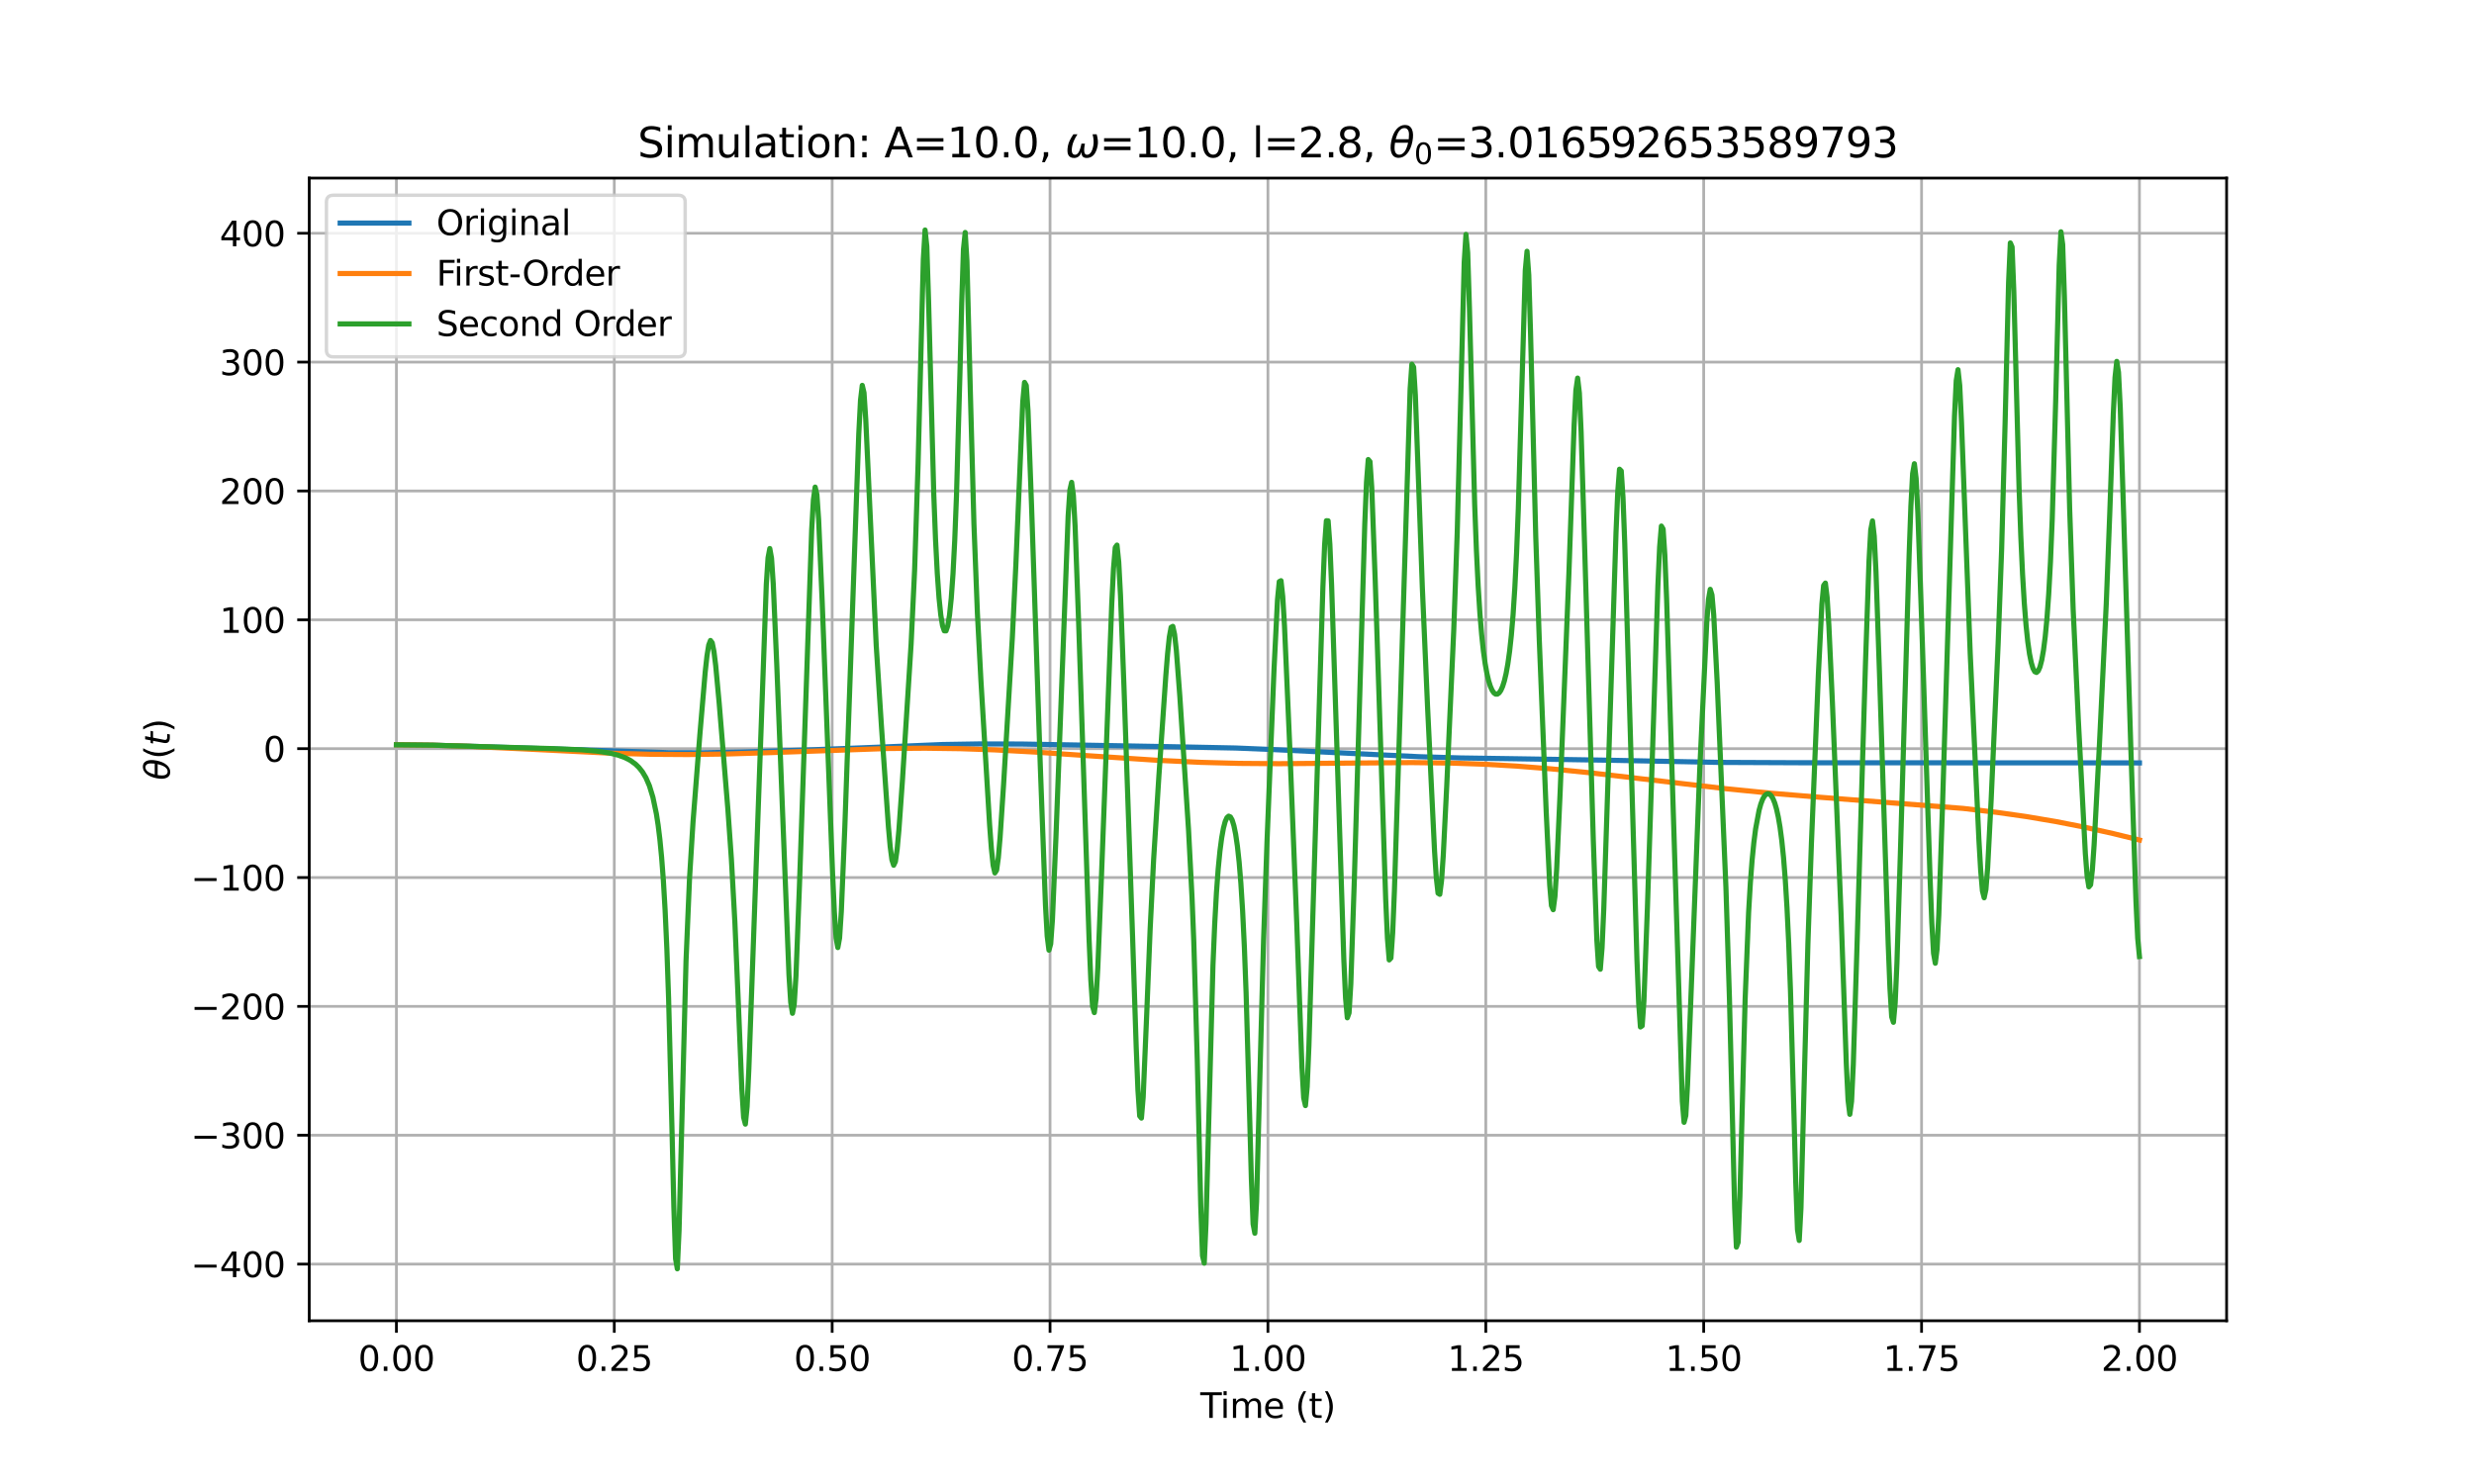 <?xml version="1.0" encoding="utf-8" standalone="no"?>
<!DOCTYPE svg PUBLIC "-//W3C//DTD SVG 1.1//EN"
  "http://www.w3.org/Graphics/SVG/1.1/DTD/svg11.dtd">
<svg xmlns:xlink="http://www.w3.org/1999/xlink" width="720pt" height="432pt" viewBox="0 0 720 432" xmlns="http://www.w3.org/2000/svg" version="1.1">
 <defs>
  <style type="text/css">*{stroke-linejoin: round; stroke-linecap: butt}</style>
 </defs>
 <g id="figure_1">
  <g id="patch_1">
   <path d="M 0 432 
L 720 432 
L 720 0 
L 0 0 
z
" style="fill: #ffffff"/>
  </g>
  <g id="axes_1">
   <g id="patch_2">
    <path d="M 90 384.48 
L 648 384.48 
L 648 51.84 
L 90 51.84 
z
" style="fill: #ffffff"/>
   </g>
   <g id="matplotlib.axis_1">
    <g id="xtick_1">
     <g id="line2d_1">
      <path d="M 115.364 384.48 
L 115.364 51.84 
" clip-path="url(#p7292bbe17b)" style="fill: none; stroke: #b0b0b0; stroke-width: 0.8; stroke-linecap: square"/>
     </g>
     <g id="line2d_2">
      <defs>
       <path id="mf393ddab13" d="M 0 0 
L 0 3.5 
" style="stroke: #000000; stroke-width: 0.8"/>
      </defs>
      <g>
       <use xlink:href="#mf393ddab13" x="115.364" y="384.48" style="stroke: #000000; stroke-width: 0.8"/>
      </g>
     </g>
     <g id="text_1">
      <!-- 0.00 -->
      <g transform="translate(104.231 399.078) scale(0.1 -0.1)">
       <defs>
        <path id="DejaVuSans-30" d="M 2034 4250 
Q 1547 4250 1301 3770 
Q 1056 3291 1056 2328 
Q 1056 1369 1301 889 
Q 1547 409 2034 409 
Q 2525 409 2770 889 
Q 3016 1369 3016 2328 
Q 3016 3291 2770 3770 
Q 2525 4250 2034 4250 
z
M 2034 4750 
Q 2819 4750 3233 4129 
Q 3647 3509 3647 2328 
Q 3647 1150 3233 529 
Q 2819 -91 2034 -91 
Q 1250 -91 836 529 
Q 422 1150 422 2328 
Q 422 3509 836 4129 
Q 1250 4750 2034 4750 
z
" transform="scale(0.016)"/>
        <path id="DejaVuSans-2e" d="M 684 794 
L 1344 794 
L 1344 0 
L 684 0 
L 684 794 
z
" transform="scale(0.016)"/>
       </defs>
       <use xlink:href="#DejaVuSans-30"/>
       <use xlink:href="#DejaVuSans-2e" x="63.623"/>
       <use xlink:href="#DejaVuSans-30" x="95.41"/>
       <use xlink:href="#DejaVuSans-30" x="159.033"/>
      </g>
     </g>
    </g>
    <g id="xtick_2">
     <g id="line2d_3">
      <path d="M 178.773 384.48 
L 178.773 51.84 
" clip-path="url(#p7292bbe17b)" style="fill: none; stroke: #b0b0b0; stroke-width: 0.8; stroke-linecap: square"/>
     </g>
     <g id="line2d_4">
      <g>
       <use xlink:href="#mf393ddab13" x="178.773" y="384.48" style="stroke: #000000; stroke-width: 0.8"/>
      </g>
     </g>
     <g id="text_2">
      <!-- 0.25 -->
      <g transform="translate(167.64 399.078) scale(0.1 -0.1)">
       <defs>
        <path id="DejaVuSans-32" d="M 1228 531 
L 3431 531 
L 3431 0 
L 469 0 
L 469 531 
Q 828 903 1448 1529 
Q 2069 2156 2228 2338 
Q 2531 2678 2651 2914 
Q 2772 3150 2772 3378 
Q 2772 3750 2511 3984 
Q 2250 4219 1831 4219 
Q 1534 4219 1204 4116 
Q 875 4013 500 3803 
L 500 4441 
Q 881 4594 1212 4672 
Q 1544 4750 1819 4750 
Q 2544 4750 2975 4387 
Q 3406 4025 3406 3419 
Q 3406 3131 3298 2873 
Q 3191 2616 2906 2266 
Q 2828 2175 2409 1742 
Q 1991 1309 1228 531 
z
" transform="scale(0.016)"/>
        <path id="DejaVuSans-35" d="M 691 4666 
L 3169 4666 
L 3169 4134 
L 1269 4134 
L 1269 2991 
Q 1406 3038 1543 3061 
Q 1681 3084 1819 3084 
Q 2600 3084 3056 2656 
Q 3513 2228 3513 1497 
Q 3513 744 3044 326 
Q 2575 -91 1722 -91 
Q 1428 -91 1123 -41 
Q 819 9 494 109 
L 494 744 
Q 775 591 1075 516 
Q 1375 441 1709 441 
Q 2250 441 2565 725 
Q 2881 1009 2881 1497 
Q 2881 1984 2565 2268 
Q 2250 2553 1709 2553 
Q 1456 2553 1204 2497 
Q 953 2441 691 2322 
L 691 4666 
z
" transform="scale(0.016)"/>
       </defs>
       <use xlink:href="#DejaVuSans-30"/>
       <use xlink:href="#DejaVuSans-2e" x="63.623"/>
       <use xlink:href="#DejaVuSans-32" x="95.41"/>
       <use xlink:href="#DejaVuSans-35" x="159.033"/>
      </g>
     </g>
    </g>
    <g id="xtick_3">
     <g id="line2d_5">
      <path d="M 242.182 384.48 
L 242.182 51.84 
" clip-path="url(#p7292bbe17b)" style="fill: none; stroke: #b0b0b0; stroke-width: 0.8; stroke-linecap: square"/>
     </g>
     <g id="line2d_6">
      <g>
       <use xlink:href="#mf393ddab13" x="242.182" y="384.48" style="stroke: #000000; stroke-width: 0.8"/>
      </g>
     </g>
     <g id="text_3">
      <!-- 0.50 -->
      <g transform="translate(231.049 399.078) scale(0.1 -0.1)">
       <use xlink:href="#DejaVuSans-30"/>
       <use xlink:href="#DejaVuSans-2e" x="63.623"/>
       <use xlink:href="#DejaVuSans-35" x="95.41"/>
       <use xlink:href="#DejaVuSans-30" x="159.033"/>
      </g>
     </g>
    </g>
    <g id="xtick_4">
     <g id="line2d_7">
      <path d="M 305.591 384.48 
L 305.591 51.84 
" clip-path="url(#p7292bbe17b)" style="fill: none; stroke: #b0b0b0; stroke-width: 0.8; stroke-linecap: square"/>
     </g>
     <g id="line2d_8">
      <g>
       <use xlink:href="#mf393ddab13" x="305.591" y="384.48" style="stroke: #000000; stroke-width: 0.8"/>
      </g>
     </g>
     <g id="text_4">
      <!-- 0.75 -->
      <g transform="translate(294.458 399.078) scale(0.1 -0.1)">
       <defs>
        <path id="DejaVuSans-37" d="M 525 4666 
L 3525 4666 
L 3525 4397 
L 1831 0 
L 1172 0 
L 2766 4134 
L 525 4134 
L 525 4666 
z
" transform="scale(0.016)"/>
       </defs>
       <use xlink:href="#DejaVuSans-30"/>
       <use xlink:href="#DejaVuSans-2e" x="63.623"/>
       <use xlink:href="#DejaVuSans-37" x="95.41"/>
       <use xlink:href="#DejaVuSans-35" x="159.033"/>
      </g>
     </g>
    </g>
    <g id="xtick_5">
     <g id="line2d_9">
      <path d="M 369 384.48 
L 369 51.84 
" clip-path="url(#p7292bbe17b)" style="fill: none; stroke: #b0b0b0; stroke-width: 0.8; stroke-linecap: square"/>
     </g>
     <g id="line2d_10">
      <g>
       <use xlink:href="#mf393ddab13" x="369" y="384.48" style="stroke: #000000; stroke-width: 0.8"/>
      </g>
     </g>
     <g id="text_5">
      <!-- 1.00 -->
      <g transform="translate(357.867 399.078) scale(0.1 -0.1)">
       <defs>
        <path id="DejaVuSans-31" d="M 794 531 
L 1825 531 
L 1825 4091 
L 703 3866 
L 703 4441 
L 1819 4666 
L 2450 4666 
L 2450 531 
L 3481 531 
L 3481 0 
L 794 0 
L 794 531 
z
" transform="scale(0.016)"/>
       </defs>
       <use xlink:href="#DejaVuSans-31"/>
       <use xlink:href="#DejaVuSans-2e" x="63.623"/>
       <use xlink:href="#DejaVuSans-30" x="95.41"/>
       <use xlink:href="#DejaVuSans-30" x="159.033"/>
      </g>
     </g>
    </g>
    <g id="xtick_6">
     <g id="line2d_11">
      <path d="M 432.409 384.48 
L 432.409 51.84 
" clip-path="url(#p7292bbe17b)" style="fill: none; stroke: #b0b0b0; stroke-width: 0.8; stroke-linecap: square"/>
     </g>
     <g id="line2d_12">
      <g>
       <use xlink:href="#mf393ddab13" x="432.409" y="384.48" style="stroke: #000000; stroke-width: 0.8"/>
      </g>
     </g>
     <g id="text_6">
      <!-- 1.25 -->
      <g transform="translate(421.276 399.078) scale(0.1 -0.1)">
       <use xlink:href="#DejaVuSans-31"/>
       <use xlink:href="#DejaVuSans-2e" x="63.623"/>
       <use xlink:href="#DejaVuSans-32" x="95.41"/>
       <use xlink:href="#DejaVuSans-35" x="159.033"/>
      </g>
     </g>
    </g>
    <g id="xtick_7">
     <g id="line2d_13">
      <path d="M 495.818 384.48 
L 495.818 51.84 
" clip-path="url(#p7292bbe17b)" style="fill: none; stroke: #b0b0b0; stroke-width: 0.8; stroke-linecap: square"/>
     </g>
     <g id="line2d_14">
      <g>
       <use xlink:href="#mf393ddab13" x="495.818" y="384.48" style="stroke: #000000; stroke-width: 0.8"/>
      </g>
     </g>
     <g id="text_7">
      <!-- 1.50 -->
      <g transform="translate(484.685 399.078) scale(0.1 -0.1)">
       <use xlink:href="#DejaVuSans-31"/>
       <use xlink:href="#DejaVuSans-2e" x="63.623"/>
       <use xlink:href="#DejaVuSans-35" x="95.41"/>
       <use xlink:href="#DejaVuSans-30" x="159.033"/>
      </g>
     </g>
    </g>
    <g id="xtick_8">
     <g id="line2d_15">
      <path d="M 559.227 384.48 
L 559.227 51.84 
" clip-path="url(#p7292bbe17b)" style="fill: none; stroke: #b0b0b0; stroke-width: 0.8; stroke-linecap: square"/>
     </g>
     <g id="line2d_16">
      <g>
       <use xlink:href="#mf393ddab13" x="559.227" y="384.48" style="stroke: #000000; stroke-width: 0.8"/>
      </g>
     </g>
     <g id="text_8">
      <!-- 1.75 -->
      <g transform="translate(548.094 399.078) scale(0.1 -0.1)">
       <use xlink:href="#DejaVuSans-31"/>
       <use xlink:href="#DejaVuSans-2e" x="63.623"/>
       <use xlink:href="#DejaVuSans-37" x="95.41"/>
       <use xlink:href="#DejaVuSans-35" x="159.033"/>
      </g>
     </g>
    </g>
    <g id="xtick_9">
     <g id="line2d_17">
      <path d="M 622.636 384.48 
L 622.636 51.84 
" clip-path="url(#p7292bbe17b)" style="fill: none; stroke: #b0b0b0; stroke-width: 0.8; stroke-linecap: square"/>
     </g>
     <g id="line2d_18">
      <g>
       <use xlink:href="#mf393ddab13" x="622.636" y="384.48" style="stroke: #000000; stroke-width: 0.8"/>
      </g>
     </g>
     <g id="text_9">
      <!-- 2.00 -->
      <g transform="translate(611.504 399.078) scale(0.1 -0.1)">
       <use xlink:href="#DejaVuSans-32"/>
       <use xlink:href="#DejaVuSans-2e" x="63.623"/>
       <use xlink:href="#DejaVuSans-30" x="95.41"/>
       <use xlink:href="#DejaVuSans-30" x="159.033"/>
      </g>
     </g>
    </g>
    <g id="text_10">
     <!-- Time (t) -->
     <g transform="translate(349.316 412.757) scale(0.1 -0.1)">
      <defs>
       <path id="DejaVuSans-54" d="M -19 4666 
L 3928 4666 
L 3928 4134 
L 2272 4134 
L 2272 0 
L 1638 0 
L 1638 4134 
L -19 4134 
L -19 4666 
z
" transform="scale(0.016)"/>
       <path id="DejaVuSans-69" d="M 603 3500 
L 1178 3500 
L 1178 0 
L 603 0 
L 603 3500 
z
M 603 4863 
L 1178 4863 
L 1178 4134 
L 603 4134 
L 603 4863 
z
" transform="scale(0.016)"/>
       <path id="DejaVuSans-6d" d="M 3328 2828 
Q 3544 3216 3844 3400 
Q 4144 3584 4550 3584 
Q 5097 3584 5394 3201 
Q 5691 2819 5691 2113 
L 5691 0 
L 5113 0 
L 5113 2094 
Q 5113 2597 4934 2840 
Q 4756 3084 4391 3084 
Q 3944 3084 3684 2787 
Q 3425 2491 3425 1978 
L 3425 0 
L 2847 0 
L 2847 2094 
Q 2847 2600 2669 2842 
Q 2491 3084 2119 3084 
Q 1678 3084 1418 2786 
Q 1159 2488 1159 1978 
L 1159 0 
L 581 0 
L 581 3500 
L 1159 3500 
L 1159 2956 
Q 1356 3278 1631 3431 
Q 1906 3584 2284 3584 
Q 2666 3584 2933 3390 
Q 3200 3197 3328 2828 
z
" transform="scale(0.016)"/>
       <path id="DejaVuSans-65" d="M 3597 1894 
L 3597 1613 
L 953 1613 
Q 991 1019 1311 708 
Q 1631 397 2203 397 
Q 2534 397 2845 478 
Q 3156 559 3463 722 
L 3463 178 
Q 3153 47 2828 -22 
Q 2503 -91 2169 -91 
Q 1331 -91 842 396 
Q 353 884 353 1716 
Q 353 2575 817 3079 
Q 1281 3584 2069 3584 
Q 2775 3584 3186 3129 
Q 3597 2675 3597 1894 
z
M 3022 2063 
Q 3016 2534 2758 2815 
Q 2500 3097 2075 3097 
Q 1594 3097 1305 2825 
Q 1016 2553 972 2059 
L 3022 2063 
z
" transform="scale(0.016)"/>
       <path id="DejaVuSans-20" transform="scale(0.016)"/>
       <path id="DejaVuSans-28" d="M 1984 4856 
Q 1566 4138 1362 3434 
Q 1159 2731 1159 2009 
Q 1159 1288 1364 580 
Q 1569 -128 1984 -844 
L 1484 -844 
Q 1016 -109 783 600 
Q 550 1309 550 2009 
Q 550 2706 781 3412 
Q 1013 4119 1484 4856 
L 1984 4856 
z
" transform="scale(0.016)"/>
       <path id="DejaVuSans-74" d="M 1172 4494 
L 1172 3500 
L 2356 3500 
L 2356 3053 
L 1172 3053 
L 1172 1153 
Q 1172 725 1289 603 
Q 1406 481 1766 481 
L 2356 481 
L 2356 0 
L 1766 0 
Q 1100 0 847 248 
Q 594 497 594 1153 
L 594 3053 
L 172 3053 
L 172 3500 
L 594 3500 
L 594 4494 
L 1172 4494 
z
" transform="scale(0.016)"/>
       <path id="DejaVuSans-29" d="M 513 4856 
L 1013 4856 
Q 1481 4119 1714 3412 
Q 1947 2706 1947 2009 
Q 1947 1309 1714 600 
Q 1481 -109 1013 -844 
L 513 -844 
Q 928 -128 1133 580 
Q 1338 1288 1338 2009 
Q 1338 2731 1133 3434 
Q 928 4138 513 4856 
z
" transform="scale(0.016)"/>
      </defs>
      <use xlink:href="#DejaVuSans-54"/>
      <use xlink:href="#DejaVuSans-69" x="57.959"/>
      <use xlink:href="#DejaVuSans-6d" x="85.742"/>
      <use xlink:href="#DejaVuSans-65" x="183.154"/>
      <use xlink:href="#DejaVuSans-20" x="244.678"/>
      <use xlink:href="#DejaVuSans-28" x="276.465"/>
      <use xlink:href="#DejaVuSans-74" x="315.479"/>
      <use xlink:href="#DejaVuSans-29" x="354.688"/>
     </g>
    </g>
   </g>
   <g id="matplotlib.axis_2">
    <g id="ytick_1">
     <g id="line2d_19">
      <path d="M 90 367.986 
L 648 367.986 
" clip-path="url(#p7292bbe17b)" style="fill: none; stroke: #b0b0b0; stroke-width: 0.8; stroke-linecap: square"/>
     </g>
     <g id="line2d_20">
      <defs>
       <path id="ma96374719a" d="M 0 0 
L -3.5 0 
" style="stroke: #000000; stroke-width: 0.8"/>
      </defs>
      <g>
       <use xlink:href="#ma96374719a" x="90" y="367.986" style="stroke: #000000; stroke-width: 0.8"/>
      </g>
     </g>
     <g id="text_11">
      <!-- −400 -->
      <g transform="translate(55.533 371.786) scale(0.1 -0.1)">
       <defs>
        <path id="DejaVuSans-2212" d="M 678 2272 
L 4684 2272 
L 4684 1741 
L 678 1741 
L 678 2272 
z
" transform="scale(0.016)"/>
        <path id="DejaVuSans-34" d="M 2419 4116 
L 825 1625 
L 2419 1625 
L 2419 4116 
z
M 2253 4666 
L 3047 4666 
L 3047 1625 
L 3713 1625 
L 3713 1100 
L 3047 1100 
L 3047 0 
L 2419 0 
L 2419 1100 
L 313 1100 
L 313 1709 
L 2253 4666 
z
" transform="scale(0.016)"/>
       </defs>
       <use xlink:href="#DejaVuSans-2212"/>
       <use xlink:href="#DejaVuSans-34" x="83.789"/>
       <use xlink:href="#DejaVuSans-30" x="147.412"/>
       <use xlink:href="#DejaVuSans-30" x="211.035"/>
      </g>
     </g>
    </g>
    <g id="ytick_2">
     <g id="line2d_21">
      <path d="M 90 330.476 
L 648 330.476 
" clip-path="url(#p7292bbe17b)" style="fill: none; stroke: #b0b0b0; stroke-width: 0.8; stroke-linecap: square"/>
     </g>
     <g id="line2d_22">
      <g>
       <use xlink:href="#ma96374719a" x="90" y="330.476" style="stroke: #000000; stroke-width: 0.8"/>
      </g>
     </g>
     <g id="text_12">
      <!-- −300 -->
      <g transform="translate(55.533 334.275) scale(0.1 -0.1)">
       <defs>
        <path id="DejaVuSans-33" d="M 2597 2516 
Q 3050 2419 3304 2112 
Q 3559 1806 3559 1356 
Q 3559 666 3084 287 
Q 2609 -91 1734 -91 
Q 1441 -91 1130 -33 
Q 819 25 488 141 
L 488 750 
Q 750 597 1062 519 
Q 1375 441 1716 441 
Q 2309 441 2620 675 
Q 2931 909 2931 1356 
Q 2931 1769 2642 2001 
Q 2353 2234 1838 2234 
L 1294 2234 
L 1294 2753 
L 1863 2753 
Q 2328 2753 2575 2939 
Q 2822 3125 2822 3475 
Q 2822 3834 2567 4026 
Q 2313 4219 1838 4219 
Q 1578 4219 1281 4162 
Q 984 4106 628 3988 
L 628 4550 
Q 988 4650 1302 4700 
Q 1616 4750 1894 4750 
Q 2613 4750 3031 4423 
Q 3450 4097 3450 3541 
Q 3450 3153 3228 2886 
Q 3006 2619 2597 2516 
z
" transform="scale(0.016)"/>
       </defs>
       <use xlink:href="#DejaVuSans-2212"/>
       <use xlink:href="#DejaVuSans-33" x="83.789"/>
       <use xlink:href="#DejaVuSans-30" x="147.412"/>
       <use xlink:href="#DejaVuSans-30" x="211.035"/>
      </g>
     </g>
    </g>
    <g id="ytick_3">
     <g id="line2d_23">
      <path d="M 90 292.965 
L 648 292.965 
" clip-path="url(#p7292bbe17b)" style="fill: none; stroke: #b0b0b0; stroke-width: 0.8; stroke-linecap: square"/>
     </g>
     <g id="line2d_24">
      <g>
       <use xlink:href="#ma96374719a" x="90" y="292.965" style="stroke: #000000; stroke-width: 0.8"/>
      </g>
     </g>
     <g id="text_13">
      <!-- −200 -->
      <g transform="translate(55.533 296.764) scale(0.1 -0.1)">
       <use xlink:href="#DejaVuSans-2212"/>
       <use xlink:href="#DejaVuSans-32" x="83.789"/>
       <use xlink:href="#DejaVuSans-30" x="147.412"/>
       <use xlink:href="#DejaVuSans-30" x="211.035"/>
      </g>
     </g>
    </g>
    <g id="ytick_4">
     <g id="line2d_25">
      <path d="M 90 255.454 
L 648 255.454 
" clip-path="url(#p7292bbe17b)" style="fill: none; stroke: #b0b0b0; stroke-width: 0.8; stroke-linecap: square"/>
     </g>
     <g id="line2d_26">
      <g>
       <use xlink:href="#ma96374719a" x="90" y="255.454" style="stroke: #000000; stroke-width: 0.8"/>
      </g>
     </g>
     <g id="text_14">
      <!-- −100 -->
      <g transform="translate(55.533 259.254) scale(0.1 -0.1)">
       <use xlink:href="#DejaVuSans-2212"/>
       <use xlink:href="#DejaVuSans-31" x="83.789"/>
       <use xlink:href="#DejaVuSans-30" x="147.412"/>
       <use xlink:href="#DejaVuSans-30" x="211.035"/>
      </g>
     </g>
    </g>
    <g id="ytick_5">
     <g id="line2d_27">
      <path d="M 90 217.944 
L 648 217.944 
" clip-path="url(#p7292bbe17b)" style="fill: none; stroke: #b0b0b0; stroke-width: 0.8; stroke-linecap: square"/>
     </g>
     <g id="line2d_28">
      <g>
       <use xlink:href="#ma96374719a" x="90" y="217.944" style="stroke: #000000; stroke-width: 0.8"/>
      </g>
     </g>
     <g id="text_15">
      <!-- 0 -->
      <g transform="translate(76.638 221.743) scale(0.1 -0.1)">
       <use xlink:href="#DejaVuSans-30"/>
      </g>
     </g>
    </g>
    <g id="ytick_6">
     <g id="line2d_29">
      <path d="M 90 180.433 
L 648 180.433 
" clip-path="url(#p7292bbe17b)" style="fill: none; stroke: #b0b0b0; stroke-width: 0.8; stroke-linecap: square"/>
     </g>
     <g id="line2d_30">
      <g>
       <use xlink:href="#ma96374719a" x="90" y="180.433" style="stroke: #000000; stroke-width: 0.8"/>
      </g>
     </g>
     <g id="text_16">
      <!-- 100 -->
      <g transform="translate(63.913 184.232) scale(0.1 -0.1)">
       <use xlink:href="#DejaVuSans-31"/>
       <use xlink:href="#DejaVuSans-30" x="63.623"/>
       <use xlink:href="#DejaVuSans-30" x="127.246"/>
      </g>
     </g>
    </g>
    <g id="ytick_7">
     <g id="line2d_31">
      <path d="M 90 142.922 
L 648 142.922 
" clip-path="url(#p7292bbe17b)" style="fill: none; stroke: #b0b0b0; stroke-width: 0.8; stroke-linecap: square"/>
     </g>
     <g id="line2d_32">
      <g>
       <use xlink:href="#ma96374719a" x="90" y="142.922" style="stroke: #000000; stroke-width: 0.8"/>
      </g>
     </g>
     <g id="text_17">
      <!-- 200 -->
      <g transform="translate(63.913 146.722) scale(0.1 -0.1)">
       <use xlink:href="#DejaVuSans-32"/>
       <use xlink:href="#DejaVuSans-30" x="63.623"/>
       <use xlink:href="#DejaVuSans-30" x="127.246"/>
      </g>
     </g>
    </g>
    <g id="ytick_8">
     <g id="line2d_33">
      <path d="M 90 105.412 
L 648 105.412 
" clip-path="url(#p7292bbe17b)" style="fill: none; stroke: #b0b0b0; stroke-width: 0.8; stroke-linecap: square"/>
     </g>
     <g id="line2d_34">
      <g>
       <use xlink:href="#ma96374719a" x="90" y="105.412" style="stroke: #000000; stroke-width: 0.8"/>
      </g>
     </g>
     <g id="text_18">
      <!-- 300 -->
      <g transform="translate(63.913 109.211) scale(0.1 -0.1)">
       <use xlink:href="#DejaVuSans-33"/>
       <use xlink:href="#DejaVuSans-30" x="63.623"/>
       <use xlink:href="#DejaVuSans-30" x="127.246"/>
      </g>
     </g>
    </g>
    <g id="ytick_9">
     <g id="line2d_35">
      <path d="M 90 67.901 
L 648 67.901 
" clip-path="url(#p7292bbe17b)" style="fill: none; stroke: #b0b0b0; stroke-width: 0.8; stroke-linecap: square"/>
     </g>
     <g id="line2d_36">
      <g>
       <use xlink:href="#ma96374719a" x="90" y="67.901" style="stroke: #000000; stroke-width: 0.8"/>
      </g>
     </g>
     <g id="text_19">
      <!-- 400 -->
      <g transform="translate(63.913 71.7) scale(0.1 -0.1)">
       <use xlink:href="#DejaVuSans-34"/>
       <use xlink:href="#DejaVuSans-30" x="63.623"/>
       <use xlink:href="#DejaVuSans-30" x="127.246"/>
      </g>
     </g>
    </g>
    <g id="text_20">
     <!-- $\theta(t)$ -->
     <g transform="translate(49.453 227.11) rotate(-90) scale(0.1 -0.1)">
      <defs>
       <path id="DejaVuSans-Oblique-3b8" d="M 2913 2219 
L 925 2219 
Q 791 1284 928 888 
Q 1100 400 1566 400 
Q 2034 400 2391 891 
Q 2703 1322 2913 2219 
z
M 3009 2750 
Q 3094 3638 2984 3950 
Q 2813 4444 2353 4444 
Q 1875 4444 1525 3956 
Q 1250 3563 1034 2750 
L 3009 2750 
z
M 2444 4913 
Q 3194 4913 3494 4250 
Q 3794 3591 3566 2422 
Q 3341 1256 2781 594 
Q 2225 -72 1475 -72 
Q 722 -72 425 594 
Q 128 1256 353 2422 
Q 581 3591 1134 4250 
Q 1691 4913 2444 4913 
z
" transform="scale(0.016)"/>
       <path id="DejaVuSans-Oblique-74" d="M 2706 3500 
L 2619 3053 
L 1472 3053 
L 1100 1153 
Q 1081 1047 1072 975 
Q 1063 903 1063 863 
Q 1063 663 1183 572 
Q 1303 481 1569 481 
L 2150 481 
L 2053 0 
L 1503 0 
Q 991 0 739 200 
Q 488 400 488 806 
Q 488 878 497 964 
Q 506 1050 525 1153 
L 897 3053 
L 409 3053 
L 500 3500 
L 978 3500 
L 1172 4494 
L 1747 4494 
L 1556 3500 
L 2706 3500 
z
" transform="scale(0.016)"/>
      </defs>
      <use xlink:href="#DejaVuSans-Oblique-3b8" transform="translate(0 0.234)"/>
      <use xlink:href="#DejaVuSans-28" transform="translate(61.182 0.234)"/>
      <use xlink:href="#DejaVuSans-Oblique-74" transform="translate(100.195 0.234)"/>
      <use xlink:href="#DejaVuSans-29" transform="translate(139.404 0.234)"/>
     </g>
    </g>
   </g>
   <g id="line2d_37">
    <path d="M 115.364 216.812 
L 126.027 216.927 
L 139.229 217.316 
L 194.577 219.107 
L 204.733 219.129 
L 215.904 218.928 
L 235.708 218.29 
L 256.019 217.496 
L 274.299 216.737 
L 284.962 216.563 
L 297.149 216.592 
L 312.89 216.867 
L 341.326 217.378 
L 359.606 217.748 
L 370.777 218.216 
L 412.923 220.276 
L 425.11 220.642 
L 441.867 220.889 
L 466.24 221.271 
L 500.261 221.935 
L 523.619 222.038 
L 622.636 222.08 
L 622.636 222.08 
" clip-path="url(#p7292bbe17b)" style="fill: none; stroke: #1f77b4; stroke-width: 1.5; stroke-linecap: square"/>
   </g>
   <g id="line2d_38">
    <path d="M 115.364 216.812 
L 125.519 216.918 
L 136.69 217.261 
L 150.908 217.934 
L 177.821 219.258 
L 189.5 219.575 
L 200.163 219.646 
L 211.334 219.493 
L 224.536 219.08 
L 258.558 217.887 
L 269.221 217.804 
L 279.377 217.941 
L 289.532 218.295 
L 301.211 218.927 
L 318.476 220.113 
L 337.264 221.352 
L 349.45 221.923 
L 360.622 222.224 
L 372.301 222.314 
L 387.534 222.185 
L 410.892 221.989 
L 422.063 222.127 
L 431.711 222.458 
L 441.359 223.013 
L 451.514 223.827 
L 462.686 224.952 
L 477.411 226.677 
L 502.292 229.604 
L 515.495 230.916 
L 529.205 232.052 
L 571.351 235.338 
L 580.998 236.465 
L 589.631 237.693 
L 598.263 239.149 
L 606.387 240.739 
L 615.02 242.66 
L 622.636 244.53 
L 622.636 244.53 
" clip-path="url(#p7292bbe17b)" style="fill: none; stroke: #ff7f0e; stroke-width: 1.5; stroke-linecap: square"/>
   </g>
   <g id="line2d_39">
    <path d="M 115.364 216.812 
L 126.027 216.927 
L 139.737 217.33 
L 161.064 217.929 
L 169.188 218.273 
L 173.758 218.665 
L 177.313 219.199 
L 179.852 219.814 
L 181.883 220.553 
L 183.406 221.334 
L 184.93 222.428 
L 185.945 223.416 
L 186.961 224.697 
L 187.976 226.4 
L 188.992 228.741 
L 190.007 232.066 
L 191.023 236.899 
L 191.531 240.188 
L 192.038 244.323 
L 192.546 249.565 
L 193.054 256.254 
L 193.562 264.915 
L 194.07 276.151 
L 194.577 290.579 
L 195.593 329.812 
L 196.101 351.082 
L 196.609 366.415 
L 197.116 369.36 
L 197.624 358.211 
L 199.655 279.675 
L 200.671 255.73 
L 201.686 239.305 
L 203.717 213.416 
L 205.241 195.549 
L 205.749 190.946 
L 206.256 187.778 
L 206.764 186.445 
L 207.272 187.114 
L 207.78 189.656 
L 208.287 193.736 
L 209.303 204.707 
L 211.842 235.703 
L 212.857 250.113 
L 213.873 268.521 
L 214.889 292.358 
L 215.904 317.197 
L 216.412 325.269 
L 216.92 327.236 
L 217.428 322.141 
L 217.935 311.192 
L 223.013 170.154 
L 223.521 162.393 
L 224.029 159.678 
L 224.536 162.508 
L 225.044 170.085 
L 226.06 193.462 
L 229.614 283.829 
L 230.122 291.813 
L 230.63 294.979 
L 231.138 292.298 
L 231.645 284.196 
L 232.661 257.861 
L 236.215 154.343 
L 236.723 145.474 
L 237.231 141.795 
L 237.739 143.972 
L 238.247 151.302 
L 239.262 174.77 
L 242.309 254.441 
L 242.817 265.378 
L 243.324 273.059 
L 243.832 275.845 
L 244.34 273.062 
L 244.848 265.29 
L 245.863 240.862 
L 248.91 154.674 
L 249.925 126.334 
L 250.433 116.484 
L 250.941 112.183 
L 251.449 114.336 
L 251.957 122.104 
L 255.003 187.845 
L 256.527 211.47 
L 258.558 240.703 
L 259.066 246.404 
L 259.573 250.317 
L 260.081 251.88 
L 260.589 250.804 
L 261.097 247.225 
L 261.604 241.67 
L 262.62 227.358 
L 265.159 187.436 
L 266.174 166.051 
L 267.19 134.946 
L 268.713 75.549 
L 269.221 66.96 
L 269.729 71.73 
L 270.237 87.464 
L 271.76 144.088 
L 272.268 157.122 
L 272.776 166.937 
L 273.283 174.075 
L 273.791 179.03 
L 274.299 182.135 
L 274.807 183.637 
L 275.314 183.654 
L 275.822 182.169 
L 276.33 179.076 
L 276.838 174.172 
L 277.346 167.081 
L 277.853 157.324 
L 278.361 144.394 
L 279.377 108.4 
L 279.885 88.225 
L 280.392 72.573 
L 280.9 67.676 
L 281.408 76.02 
L 282.423 115.125 
L 283.439 152.452 
L 284.455 178.576 
L 285.47 198.006 
L 288.009 240.189 
L 288.517 247.002 
L 289.025 251.881 
L 289.532 254.117 
L 290.04 253.326 
L 290.548 249.663 
L 291.056 243.755 
L 292.071 228.368 
L 294.61 185.729 
L 295.626 164.822 
L 297.657 116.903 
L 298.165 111.312 
L 298.672 112.2 
L 299.18 119.581 
L 300.196 146.858 
L 302.735 222.431 
L 304.258 263.452 
L 304.766 272.549 
L 305.274 276.596 
L 305.781 274.772 
L 306.289 267.644 
L 307.305 243.807 
L 310.859 150.235 
L 311.367 142.643 
L 311.875 140.411 
L 312.382 144.229 
L 312.89 153.338 
L 313.906 180.986 
L 316.952 273.451 
L 317.46 285.334 
L 317.968 292.902 
L 318.476 294.775 
L 318.984 290.691 
L 319.491 281.724 
L 320.507 256.404 
L 323.554 175.676 
L 324.061 165.511 
L 324.569 159.37 
L 325.077 158.677 
L 325.585 163.649 
L 326.093 173.307 
L 327.108 199.963 
L 329.647 273.801 
L 330.663 304.764 
L 331.17 317.341 
L 331.678 324.862 
L 332.186 325.484 
L 332.694 319.39 
L 333.709 295.571 
L 334.725 270.423 
L 335.74 250.136 
L 337.264 226.006 
L 339.295 196.572 
L 339.803 190.268 
L 340.31 185.4 
L 340.818 182.616 
L 341.326 182.334 
L 341.834 184.642 
L 342.342 189.218 
L 343.357 202.592 
L 345.896 241.571 
L 346.912 261.228 
L 347.419 273.967 
L 348.435 308.443 
L 349.45 350.97 
L 349.958 365.55 
L 350.466 367.712 
L 350.974 356.27 
L 353.005 280.969 
L 353.513 268.99 
L 354.02 259.854 
L 354.528 252.927 
L 355.036 247.735 
L 355.544 243.891 
L 356.052 241.087 
L 356.559 239.168 
L 357.067 238.027 
L 357.575 237.586 
L 358.083 237.812 
L 358.591 238.723 
L 359.098 240.372 
L 359.606 242.85 
L 360.114 246.306 
L 360.622 250.966 
L 361.129 257.142 
L 361.637 265.225 
L 362.145 275.71 
L 362.653 289.136 
L 363.668 324.523 
L 364.176 343.07 
L 364.684 356.309 
L 365.192 359.006 
L 365.699 349.765 
L 366.715 311.262 
L 367.731 273.805 
L 368.746 244.751 
L 370.777 194.8 
L 371.793 174.475 
L 372.301 169.307 
L 372.808 169.047 
L 373.316 173.696 
L 373.824 182.255 
L 375.347 217.259 
L 377.378 268.4 
L 378.902 310.69 
L 379.409 319.615 
L 379.917 321.846 
L 380.425 316.348 
L 380.933 304.334 
L 382.456 253.827 
L 384.995 170.929 
L 385.503 158.562 
L 386.011 151.585 
L 386.518 151.608 
L 387.026 158.471 
L 387.534 170.442 
L 389.057 216.995 
L 391.088 279.27 
L 391.596 290.541 
L 392.104 296.289 
L 392.612 294.872 
L 393.12 286.509 
L 394.135 256.565 
L 397.182 152.653 
L 397.69 140.364 
L 398.197 133.773 
L 398.705 134.383 
L 399.213 141.829 
L 400.229 169.049 
L 403.275 261.794 
L 403.783 273.185 
L 404.291 279.441 
L 404.799 278.884 
L 405.306 271.585 
L 405.814 259.266 
L 407.337 211.416 
L 410.384 113.256 
L 410.892 106.026 
L 411.4 106.849 
L 411.907 115.052 
L 412.923 142.862 
L 413.939 171.035 
L 415.462 205.857 
L 417.493 247.767 
L 418.001 255.501 
L 418.509 260.013 
L 419.016 260.345 
L 419.524 256.396 
L 420.032 248.997 
L 421.048 228.632 
L 423.079 183.474 
L 424.094 155.005 
L 425.11 116.181 
L 426.125 76.361 
L 426.633 68.239 
L 427.141 73.586 
L 427.649 89.705 
L 429.172 146.874 
L 429.68 160.246 
L 430.188 170.634 
L 430.695 178.623 
L 431.203 184.772 
L 431.711 189.527 
L 432.219 193.192 
L 432.726 196.013 
L 433.234 198.183 
L 433.742 199.807 
L 434.25 200.957 
L 434.758 201.695 
L 435.265 202.059 
L 435.773 202.063 
L 436.281 201.707 
L 436.789 200.974 
L 437.296 199.833 
L 437.804 198.229 
L 438.312 196.081 
L 438.82 193.268 
L 439.328 189.638 
L 439.835 184.995 
L 440.343 178.967 
L 440.851 171.124 
L 441.359 161.009 
L 441.867 148.134 
L 442.882 113.382 
L 443.898 78.716 
L 444.405 73.149 
L 444.913 80.04 
L 445.421 96.69 
L 446.944 156.114 
L 447.96 186.025 
L 449.991 236.404 
L 451.007 257.626 
L 451.514 263.637 
L 452.022 264.82 
L 452.53 260.972 
L 453.038 252.947 
L 454.053 230.387 
L 456.592 166.982 
L 458.115 123.644 
L 458.623 113.63 
L 459.131 110.063 
L 459.639 114.4 
L 460.147 125.719 
L 461.162 158.849 
L 463.701 244.795 
L 464.717 273.564 
L 465.224 281.359 
L 465.732 282.151 
L 466.24 275.926 
L 466.748 264.406 
L 468.271 217.92 
L 470.302 155.034 
L 470.81 143.156 
L 471.318 136.586 
L 471.826 137.093 
L 472.333 144.817 
L 472.841 158.066 
L 474.364 209.916 
L 476.396 279.326 
L 476.903 292.014 
L 477.411 298.959 
L 477.919 298.616 
L 478.427 291.37 
L 479.442 264.218 
L 482.489 170.608 
L 482.997 159.228 
L 483.505 153.139 
L 484.012 154 
L 484.52 161.661 
L 485.028 174.317 
L 486.551 222.877 
L 489.598 320.571 
L 490.106 326.71 
L 490.613 324.754 
L 491.121 315.691 
L 494.676 223.901 
L 496.707 181.341 
L 497.215 174.49 
L 497.722 171.553 
L 498.23 173.192 
L 498.738 179.064 
L 499.753 198.823 
L 502.292 258.356 
L 503.308 290.436 
L 504.831 351.613 
L 505.339 363.041 
L 505.847 361.645 
L 506.355 348.316 
L 507.878 290.995 
L 508.894 265.618 
L 509.401 257.024 
L 509.909 250.398 
L 510.417 245.277 
L 510.925 241.326 
L 511.94 235.874 
L 512.448 234.046 
L 512.956 232.706 
L 513.464 231.787 
L 513.971 231.238 
L 514.479 231.038 
L 514.987 231.18 
L 515.495 231.671 
L 516.002 232.53 
L 516.51 233.796 
L 517.018 235.532 
L 517.526 237.829 
L 518.034 240.811 
L 518.541 244.638 
L 519.049 249.576 
L 519.557 255.972 
L 520.065 264.25 
L 520.572 274.903 
L 521.08 288.483 
L 522.096 324.626 
L 522.604 343.894 
L 523.111 357.935 
L 523.619 361.107 
L 524.127 351.645 
L 525.143 312.29 
L 526.158 274.401 
L 527.174 245.425 
L 529.205 196.158 
L 530.22 175.859 
L 530.728 170.421 
L 531.236 169.738 
L 531.744 173.92 
L 532.251 182.049 
L 533.267 204.236 
L 535.806 266.307 
L 537.329 309.74 
L 537.837 320.241 
L 538.345 324.388 
L 538.853 320.614 
L 539.36 309.841 
L 540.376 277.516 
L 542.915 192.873 
L 543.93 163.346 
L 544.438 154.239 
L 544.946 151.637 
L 545.454 156.1 
L 545.962 166.442 
L 546.977 195.868 
L 549.516 274.819 
L 550.024 287.66 
L 550.532 295.994 
L 551.039 297.596 
L 551.547 291.953 
L 552.055 280.399 
L 553.07 248.131 
L 555.609 161.429 
L 556.117 147.322 
L 556.625 137.84 
L 557.133 134.993 
L 557.64 139.258 
L 558.148 149.347 
L 559.164 178.289 
L 561.703 255.646 
L 562.21 268.595 
L 562.718 277.545 
L 563.226 280.401 
L 563.734 276.323 
L 564.242 266.316 
L 565.257 236.576 
L 568.812 121.159 
L 569.319 110.806 
L 569.827 107.615 
L 570.335 112.194 
L 570.843 122.83 
L 573.382 190.187 
L 575.921 244.601 
L 576.428 253.359 
L 576.936 259.334 
L 577.444 261.345 
L 577.952 258.92 
L 578.459 252.589 
L 579.475 232.89 
L 581.506 187.524 
L 582.522 160.138 
L 583.537 123.191 
L 584.553 82.251 
L 585.061 70.721 
L 585.568 71.891 
L 586.076 84.928 
L 587.6 141.901 
L 588.107 156.074 
L 588.615 167.117 
L 589.123 175.57 
L 589.631 181.973 
L 590.138 186.801 
L 590.646 190.361 
L 591.154 192.889 
L 591.662 194.574 
L 592.17 195.518 
L 592.677 195.756 
L 593.185 195.299 
L 593.693 194.127 
L 594.201 192.169 
L 594.708 189.298 
L 595.216 185.326 
L 595.724 180.012 
L 596.232 172.918 
L 596.74 163.522 
L 597.247 151.282 
L 598.263 116.673 
L 599.278 77.245 
L 599.786 67.474 
L 600.294 71.149 
L 600.802 86.575 
L 602.325 148.068 
L 603.341 177.334 
L 604.864 209.903 
L 606.895 248.519 
L 607.403 254.97 
L 607.911 258.174 
L 608.419 257.564 
L 608.926 253.263 
L 609.434 246.061 
L 610.957 217.418 
L 612.989 175.517 
L 614.004 149.24 
L 615.02 120.704 
L 615.527 109.898 
L 616.035 105.204 
L 616.543 108.375 
L 617.051 118.691 
L 618.066 150.73 
L 620.097 216.728 
L 621.621 262.354 
L 622.129 273.148 
L 622.636 278.454 
L 622.636 278.454 
" clip-path="url(#p7292bbe17b)" style="fill: none; stroke: #2ca02c; stroke-width: 1.5; stroke-linecap: square"/>
   </g>
   <g id="patch_3">
    <path d="M 90 384.48 
L 90 51.84 
" style="fill: none; stroke: #000000; stroke-width: 0.8; stroke-linejoin: miter; stroke-linecap: square"/>
   </g>
   <g id="patch_4">
    <path d="M 648 384.48 
L 648 51.84 
" style="fill: none; stroke: #000000; stroke-width: 0.8; stroke-linejoin: miter; stroke-linecap: square"/>
   </g>
   <g id="patch_5">
    <path d="M 90 384.48 
L 648 384.48 
" style="fill: none; stroke: #000000; stroke-width: 0.8; stroke-linejoin: miter; stroke-linecap: square"/>
   </g>
   <g id="patch_6">
    <path d="M 90 51.84 
L 648 51.84 
" style="fill: none; stroke: #000000; stroke-width: 0.8; stroke-linejoin: miter; stroke-linecap: square"/>
   </g>
   <g id="text_21">
    <!-- Simulation: A=10.0, $\omega$=10.0, l=2.8, $\theta_0$=3.016592653589793 -->
    <g transform="translate(185.58 45.84) scale(0.12 -0.12)">
     <defs>
      <path id="DejaVuSans-53" d="M 3425 4513 
L 3425 3897 
Q 3066 4069 2747 4153 
Q 2428 4238 2131 4238 
Q 1616 4238 1336 4038 
Q 1056 3838 1056 3469 
Q 1056 3159 1242 3001 
Q 1428 2844 1947 2747 
L 2328 2669 
Q 3034 2534 3370 2195 
Q 3706 1856 3706 1288 
Q 3706 609 3251 259 
Q 2797 -91 1919 -91 
Q 1588 -91 1214 -16 
Q 841 59 441 206 
L 441 856 
Q 825 641 1194 531 
Q 1563 422 1919 422 
Q 2459 422 2753 634 
Q 3047 847 3047 1241 
Q 3047 1584 2836 1778 
Q 2625 1972 2144 2069 
L 1759 2144 
Q 1053 2284 737 2584 
Q 422 2884 422 3419 
Q 422 4038 858 4394 
Q 1294 4750 2059 4750 
Q 2388 4750 2728 4690 
Q 3069 4631 3425 4513 
z
" transform="scale(0.016)"/>
      <path id="DejaVuSans-75" d="M 544 1381 
L 544 3500 
L 1119 3500 
L 1119 1403 
Q 1119 906 1312 657 
Q 1506 409 1894 409 
Q 2359 409 2629 706 
Q 2900 1003 2900 1516 
L 2900 3500 
L 3475 3500 
L 3475 0 
L 2900 0 
L 2900 538 
Q 2691 219 2414 64 
Q 2138 -91 1772 -91 
Q 1169 -91 856 284 
Q 544 659 544 1381 
z
M 1991 3584 
L 1991 3584 
z
" transform="scale(0.016)"/>
      <path id="DejaVuSans-6c" d="M 603 4863 
L 1178 4863 
L 1178 0 
L 603 0 
L 603 4863 
z
" transform="scale(0.016)"/>
      <path id="DejaVuSans-61" d="M 2194 1759 
Q 1497 1759 1228 1600 
Q 959 1441 959 1056 
Q 959 750 1161 570 
Q 1363 391 1709 391 
Q 2188 391 2477 730 
Q 2766 1069 2766 1631 
L 2766 1759 
L 2194 1759 
z
M 3341 1997 
L 3341 0 
L 2766 0 
L 2766 531 
Q 2569 213 2275 61 
Q 1981 -91 1556 -91 
Q 1019 -91 701 211 
Q 384 513 384 1019 
Q 384 1609 779 1909 
Q 1175 2209 1959 2209 
L 2766 2209 
L 2766 2266 
Q 2766 2663 2505 2880 
Q 2244 3097 1772 3097 
Q 1472 3097 1187 3025 
Q 903 2953 641 2809 
L 641 3341 
Q 956 3463 1253 3523 
Q 1550 3584 1831 3584 
Q 2591 3584 2966 3190 
Q 3341 2797 3341 1997 
z
" transform="scale(0.016)"/>
      <path id="DejaVuSans-6f" d="M 1959 3097 
Q 1497 3097 1228 2736 
Q 959 2375 959 1747 
Q 959 1119 1226 758 
Q 1494 397 1959 397 
Q 2419 397 2687 759 
Q 2956 1122 2956 1747 
Q 2956 2369 2687 2733 
Q 2419 3097 1959 3097 
z
M 1959 3584 
Q 2709 3584 3137 3096 
Q 3566 2609 3566 1747 
Q 3566 888 3137 398 
Q 2709 -91 1959 -91 
Q 1206 -91 779 398 
Q 353 888 353 1747 
Q 353 2609 779 3096 
Q 1206 3584 1959 3584 
z
" transform="scale(0.016)"/>
      <path id="DejaVuSans-6e" d="M 3513 2113 
L 3513 0 
L 2938 0 
L 2938 2094 
Q 2938 2591 2744 2837 
Q 2550 3084 2163 3084 
Q 1697 3084 1428 2787 
Q 1159 2491 1159 1978 
L 1159 0 
L 581 0 
L 581 3500 
L 1159 3500 
L 1159 2956 
Q 1366 3272 1645 3428 
Q 1925 3584 2291 3584 
Q 2894 3584 3203 3211 
Q 3513 2838 3513 2113 
z
" transform="scale(0.016)"/>
      <path id="DejaVuSans-3a" d="M 750 794 
L 1409 794 
L 1409 0 
L 750 0 
L 750 794 
z
M 750 3309 
L 1409 3309 
L 1409 2516 
L 750 2516 
L 750 3309 
z
" transform="scale(0.016)"/>
      <path id="DejaVuSans-41" d="M 2188 4044 
L 1331 1722 
L 3047 1722 
L 2188 4044 
z
M 1831 4666 
L 2547 4666 
L 4325 0 
L 3669 0 
L 3244 1197 
L 1141 1197 
L 716 0 
L 50 0 
L 1831 4666 
z
" transform="scale(0.016)"/>
      <path id="DejaVuSans-3d" d="M 678 2906 
L 4684 2906 
L 4684 2381 
L 678 2381 
L 678 2906 
z
M 678 1631 
L 4684 1631 
L 4684 1100 
L 678 1100 
L 678 1631 
z
" transform="scale(0.016)"/>
      <path id="DejaVuSans-2c" d="M 750 794 
L 1409 794 
L 1409 256 
L 897 -744 
L 494 -744 
L 750 256 
L 750 794 
z
" transform="scale(0.016)"/>
      <path id="DejaVuSans-Oblique-3c9" d="M 1369 -91 
Q 72 -91 434 1766 
Q 575 2500 1256 3500 
L 1875 3500 
Q 1231 2500 1088 1750 
Q 819 397 1519 397 
Q 2166 397 2478 2078 
L 3009 2078 
Q 2669 388 3316 397 
Q 4013 403 4275 1750 
Q 4419 2500 4169 3500 
L 4788 3500 
Q 5075 2500 4934 1766 
Q 4578 -94 3278 -91 
Q 2428 -88 2503 844 
Q 2194 -91 1369 -91 
z
" transform="scale(0.016)"/>
      <path id="DejaVuSans-38" d="M 2034 2216 
Q 1584 2216 1326 1975 
Q 1069 1734 1069 1313 
Q 1069 891 1326 650 
Q 1584 409 2034 409 
Q 2484 409 2743 651 
Q 3003 894 3003 1313 
Q 3003 1734 2745 1975 
Q 2488 2216 2034 2216 
z
M 1403 2484 
Q 997 2584 770 2862 
Q 544 3141 544 3541 
Q 544 4100 942 4425 
Q 1341 4750 2034 4750 
Q 2731 4750 3128 4425 
Q 3525 4100 3525 3541 
Q 3525 3141 3298 2862 
Q 3072 2584 2669 2484 
Q 3125 2378 3379 2068 
Q 3634 1759 3634 1313 
Q 3634 634 3220 271 
Q 2806 -91 2034 -91 
Q 1263 -91 848 271 
Q 434 634 434 1313 
Q 434 1759 690 2068 
Q 947 2378 1403 2484 
z
M 1172 3481 
Q 1172 3119 1398 2916 
Q 1625 2713 2034 2713 
Q 2441 2713 2670 2916 
Q 2900 3119 2900 3481 
Q 2900 3844 2670 4047 
Q 2441 4250 2034 4250 
Q 1625 4250 1398 4047 
Q 1172 3844 1172 3481 
z
" transform="scale(0.016)"/>
      <path id="DejaVuSans-36" d="M 2113 2584 
Q 1688 2584 1439 2293 
Q 1191 2003 1191 1497 
Q 1191 994 1439 701 
Q 1688 409 2113 409 
Q 2538 409 2786 701 
Q 3034 994 3034 1497 
Q 3034 2003 2786 2293 
Q 2538 2584 2113 2584 
z
M 3366 4563 
L 3366 3988 
Q 3128 4100 2886 4159 
Q 2644 4219 2406 4219 
Q 1781 4219 1451 3797 
Q 1122 3375 1075 2522 
Q 1259 2794 1537 2939 
Q 1816 3084 2150 3084 
Q 2853 3084 3261 2657 
Q 3669 2231 3669 1497 
Q 3669 778 3244 343 
Q 2819 -91 2113 -91 
Q 1303 -91 875 529 
Q 447 1150 447 2328 
Q 447 3434 972 4092 
Q 1497 4750 2381 4750 
Q 2619 4750 2861 4703 
Q 3103 4656 3366 4563 
z
" transform="scale(0.016)"/>
      <path id="DejaVuSans-39" d="M 703 97 
L 703 672 
Q 941 559 1184 500 
Q 1428 441 1663 441 
Q 2288 441 2617 861 
Q 2947 1281 2994 2138 
Q 2813 1869 2534 1725 
Q 2256 1581 1919 1581 
Q 1219 1581 811 2004 
Q 403 2428 403 3163 
Q 403 3881 828 4315 
Q 1253 4750 1959 4750 
Q 2769 4750 3195 4129 
Q 3622 3509 3622 2328 
Q 3622 1225 3098 567 
Q 2575 -91 1691 -91 
Q 1453 -91 1209 -44 
Q 966 3 703 97 
z
M 1959 2075 
Q 2384 2075 2632 2365 
Q 2881 2656 2881 3163 
Q 2881 3666 2632 3958 
Q 2384 4250 1959 4250 
Q 1534 4250 1286 3958 
Q 1038 3666 1038 3163 
Q 1038 2656 1286 2365 
Q 1534 2075 1959 2075 
z
" transform="scale(0.016)"/>
     </defs>
     <use xlink:href="#DejaVuSans-53" transform="translate(0 0.234)"/>
     <use xlink:href="#DejaVuSans-69" transform="translate(63.477 0.234)"/>
     <use xlink:href="#DejaVuSans-6d" transform="translate(91.26 0.234)"/>
     <use xlink:href="#DejaVuSans-75" transform="translate(188.672 0.234)"/>
     <use xlink:href="#DejaVuSans-6c" transform="translate(252.051 0.234)"/>
     <use xlink:href="#DejaVuSans-61" transform="translate(279.834 0.234)"/>
     <use xlink:href="#DejaVuSans-74" transform="translate(341.113 0.234)"/>
     <use xlink:href="#DejaVuSans-69" transform="translate(380.322 0.234)"/>
     <use xlink:href="#DejaVuSans-6f" transform="translate(408.105 0.234)"/>
     <use xlink:href="#DejaVuSans-6e" transform="translate(469.287 0.234)"/>
     <use xlink:href="#DejaVuSans-3a" transform="translate(532.666 0.234)"/>
     <use xlink:href="#DejaVuSans-20" transform="translate(566.357 0.234)"/>
     <use xlink:href="#DejaVuSans-41" transform="translate(598.145 0.234)"/>
     <use xlink:href="#DejaVuSans-3d" transform="translate(666.553 0.234)"/>
     <use xlink:href="#DejaVuSans-31" transform="translate(750.342 0.234)"/>
     <use xlink:href="#DejaVuSans-30" transform="translate(813.965 0.234)"/>
     <use xlink:href="#DejaVuSans-2e" transform="translate(877.588 0.234)"/>
     <use xlink:href="#DejaVuSans-30" transform="translate(909.375 0.234)"/>
     <use xlink:href="#DejaVuSans-2c" transform="translate(972.998 0.234)"/>
     <use xlink:href="#DejaVuSans-20" transform="translate(1004.785 0.234)"/>
     <use xlink:href="#DejaVuSans-Oblique-3c9" transform="translate(1036.572 0.234)"/>
     <use xlink:href="#DejaVuSans-3d" transform="translate(1120.312 0.234)"/>
     <use xlink:href="#DejaVuSans-31" transform="translate(1204.102 0.234)"/>
     <use xlink:href="#DejaVuSans-30" transform="translate(1267.725 0.234)"/>
     <use xlink:href="#DejaVuSans-2e" transform="translate(1331.348 0.234)"/>
     <use xlink:href="#DejaVuSans-30" transform="translate(1363.135 0.234)"/>
     <use xlink:href="#DejaVuSans-2c" transform="translate(1426.758 0.234)"/>
     <use xlink:href="#DejaVuSans-20" transform="translate(1458.545 0.234)"/>
     <use xlink:href="#DejaVuSans-6c" transform="translate(1490.332 0.234)"/>
     <use xlink:href="#DejaVuSans-3d" transform="translate(1518.115 0.234)"/>
     <use xlink:href="#DejaVuSans-32" transform="translate(1601.904 0.234)"/>
     <use xlink:href="#DejaVuSans-2e" transform="translate(1665.527 0.234)"/>
     <use xlink:href="#DejaVuSans-38" transform="translate(1694.689 0.234)"/>
     <use xlink:href="#DejaVuSans-2c" transform="translate(1758.312 0.234)"/>
     <use xlink:href="#DejaVuSans-20" transform="translate(1790.1 0.234)"/>
     <use xlink:href="#DejaVuSans-Oblique-3b8" transform="translate(1821.887 0.234)"/>
     <use xlink:href="#DejaVuSans-30" transform="translate(1883.068 -16.172) scale(0.7)"/>
     <use xlink:href="#DejaVuSans-3d" transform="translate(1930.339 0.234)"/>
     <use xlink:href="#DejaVuSans-33" transform="translate(2014.128 0.234)"/>
     <use xlink:href="#DejaVuSans-2e" transform="translate(2077.751 0.234)"/>
     <use xlink:href="#DejaVuSans-30" transform="translate(2109.538 0.234)"/>
     <use xlink:href="#DejaVuSans-31" transform="translate(2173.161 0.234)"/>
     <use xlink:href="#DejaVuSans-36" transform="translate(2236.784 0.234)"/>
     <use xlink:href="#DejaVuSans-35" transform="translate(2300.407 0.234)"/>
     <use xlink:href="#DejaVuSans-39" transform="translate(2358.53 0.234)"/>
     <use xlink:href="#DejaVuSans-32" transform="translate(2420.403 0.234)"/>
     <use xlink:href="#DejaVuSans-36" transform="translate(2484.026 0.234)"/>
     <use xlink:href="#DejaVuSans-35" transform="translate(2547.649 0.234)"/>
     <use xlink:href="#DejaVuSans-33" transform="translate(2611.272 0.234)"/>
     <use xlink:href="#DejaVuSans-35" transform="translate(2674.896 0.234)"/>
     <use xlink:href="#DejaVuSans-38" transform="translate(2738.519 0.234)"/>
     <use xlink:href="#DejaVuSans-39" transform="translate(2802.142 0.234)"/>
     <use xlink:href="#DejaVuSans-37" transform="translate(2865.765 0.234)"/>
     <use xlink:href="#DejaVuSans-39" transform="translate(2929.388 0.234)"/>
     <use xlink:href="#DejaVuSans-33" transform="translate(2993.011 0.234)"/>
    </g>
   </g>
   <g id="legend_1">
    <g id="patch_7">
     <path d="M 97 103.874 
L 197.403 103.874 
Q 199.403 103.874 199.403 101.874 
L 199.403 58.84 
Q 199.403 56.84 197.403 56.84 
L 97 56.84 
Q 95 56.84 95 58.84 
L 95 101.874 
Q 95 103.874 97 103.874 
z
" style="fill: #ffffff; opacity: 0.8; stroke: #cccccc; stroke-linejoin: miter"/>
    </g>
    <g id="line2d_40">
     <path d="M 99 64.938 
L 109 64.938 
L 119 64.938 
" style="fill: none; stroke: #1f77b4; stroke-width: 1.5; stroke-linecap: square"/>
    </g>
    <g id="text_22">
     <!-- Original -->
     <g transform="translate(127 68.438) scale(0.1 -0.1)">
      <defs>
       <path id="DejaVuSans-4f" d="M 2522 4238 
Q 1834 4238 1429 3725 
Q 1025 3213 1025 2328 
Q 1025 1447 1429 934 
Q 1834 422 2522 422 
Q 3209 422 3611 934 
Q 4013 1447 4013 2328 
Q 4013 3213 3611 3725 
Q 3209 4238 2522 4238 
z
M 2522 4750 
Q 3503 4750 4090 4092 
Q 4678 3434 4678 2328 
Q 4678 1225 4090 567 
Q 3503 -91 2522 -91 
Q 1538 -91 948 565 
Q 359 1222 359 2328 
Q 359 3434 948 4092 
Q 1538 4750 2522 4750 
z
" transform="scale(0.016)"/>
       <path id="DejaVuSans-72" d="M 2631 2963 
Q 2534 3019 2420 3045 
Q 2306 3072 2169 3072 
Q 1681 3072 1420 2755 
Q 1159 2438 1159 1844 
L 1159 0 
L 581 0 
L 581 3500 
L 1159 3500 
L 1159 2956 
Q 1341 3275 1631 3429 
Q 1922 3584 2338 3584 
Q 2397 3584 2469 3576 
Q 2541 3569 2628 3553 
L 2631 2963 
z
" transform="scale(0.016)"/>
       <path id="DejaVuSans-67" d="M 2906 1791 
Q 2906 2416 2648 2759 
Q 2391 3103 1925 3103 
Q 1463 3103 1205 2759 
Q 947 2416 947 1791 
Q 947 1169 1205 825 
Q 1463 481 1925 481 
Q 2391 481 2648 825 
Q 2906 1169 2906 1791 
z
M 3481 434 
Q 3481 -459 3084 -895 
Q 2688 -1331 1869 -1331 
Q 1566 -1331 1297 -1286 
Q 1028 -1241 775 -1147 
L 775 -588 
Q 1028 -725 1275 -790 
Q 1522 -856 1778 -856 
Q 2344 -856 2625 -561 
Q 2906 -266 2906 331 
L 2906 616 
Q 2728 306 2450 153 
Q 2172 0 1784 0 
Q 1141 0 747 490 
Q 353 981 353 1791 
Q 353 2603 747 3093 
Q 1141 3584 1784 3584 
Q 2172 3584 2450 3431 
Q 2728 3278 2906 2969 
L 2906 3500 
L 3481 3500 
L 3481 434 
z
" transform="scale(0.016)"/>
      </defs>
      <use xlink:href="#DejaVuSans-4f"/>
      <use xlink:href="#DejaVuSans-72" x="78.711"/>
      <use xlink:href="#DejaVuSans-69" x="119.824"/>
      <use xlink:href="#DejaVuSans-67" x="147.607"/>
      <use xlink:href="#DejaVuSans-69" x="211.084"/>
      <use xlink:href="#DejaVuSans-6e" x="238.867"/>
      <use xlink:href="#DejaVuSans-61" x="302.246"/>
      <use xlink:href="#DejaVuSans-6c" x="363.525"/>
     </g>
    </g>
    <g id="line2d_41">
     <path d="M 99 79.617 
L 109 79.617 
L 119 79.617 
" style="fill: none; stroke: #ff7f0e; stroke-width: 1.5; stroke-linecap: square"/>
    </g>
    <g id="text_23">
     <!-- First-Order -->
     <g transform="translate(127 83.117) scale(0.1 -0.1)">
      <defs>
       <path id="DejaVuSans-46" d="M 628 4666 
L 3309 4666 
L 3309 4134 
L 1259 4134 
L 1259 2759 
L 3109 2759 
L 3109 2228 
L 1259 2228 
L 1259 0 
L 628 0 
L 628 4666 
z
" transform="scale(0.016)"/>
       <path id="DejaVuSans-73" d="M 2834 3397 
L 2834 2853 
Q 2591 2978 2328 3040 
Q 2066 3103 1784 3103 
Q 1356 3103 1142 2972 
Q 928 2841 928 2578 
Q 928 2378 1081 2264 
Q 1234 2150 1697 2047 
L 1894 2003 
Q 2506 1872 2764 1633 
Q 3022 1394 3022 966 
Q 3022 478 2636 193 
Q 2250 -91 1575 -91 
Q 1294 -91 989 -36 
Q 684 19 347 128 
L 347 722 
Q 666 556 975 473 
Q 1284 391 1588 391 
Q 1994 391 2212 530 
Q 2431 669 2431 922 
Q 2431 1156 2273 1281 
Q 2116 1406 1581 1522 
L 1381 1569 
Q 847 1681 609 1914 
Q 372 2147 372 2553 
Q 372 3047 722 3315 
Q 1072 3584 1716 3584 
Q 2034 3584 2315 3537 
Q 2597 3491 2834 3397 
z
" transform="scale(0.016)"/>
       <path id="DejaVuSans-2d" d="M 313 2009 
L 1997 2009 
L 1997 1497 
L 313 1497 
L 313 2009 
z
" transform="scale(0.016)"/>
       <path id="DejaVuSans-64" d="M 2906 2969 
L 2906 4863 
L 3481 4863 
L 3481 0 
L 2906 0 
L 2906 525 
Q 2725 213 2448 61 
Q 2172 -91 1784 -91 
Q 1150 -91 751 415 
Q 353 922 353 1747 
Q 353 2572 751 3078 
Q 1150 3584 1784 3584 
Q 2172 3584 2448 3432 
Q 2725 3281 2906 2969 
z
M 947 1747 
Q 947 1113 1208 752 
Q 1469 391 1925 391 
Q 2381 391 2643 752 
Q 2906 1113 2906 1747 
Q 2906 2381 2643 2742 
Q 2381 3103 1925 3103 
Q 1469 3103 1208 2742 
Q 947 2381 947 1747 
z
" transform="scale(0.016)"/>
      </defs>
      <use xlink:href="#DejaVuSans-46"/>
      <use xlink:href="#DejaVuSans-69" x="50.27"/>
      <use xlink:href="#DejaVuSans-72" x="78.053"/>
      <use xlink:href="#DejaVuSans-73" x="119.166"/>
      <use xlink:href="#DejaVuSans-74" x="171.266"/>
      <use xlink:href="#DejaVuSans-2d" x="210.475"/>
      <use xlink:href="#DejaVuSans-4f" x="249.309"/>
      <use xlink:href="#DejaVuSans-72" x="328.02"/>
      <use xlink:href="#DejaVuSans-64" x="367.383"/>
      <use xlink:href="#DejaVuSans-65" x="430.859"/>
      <use xlink:href="#DejaVuSans-72" x="492.383"/>
     </g>
    </g>
    <g id="line2d_42">
     <path d="M 99 94.295 
L 109 94.295 
L 119 94.295 
" style="fill: none; stroke: #2ca02c; stroke-width: 1.5; stroke-linecap: square"/>
    </g>
    <g id="text_24">
     <!-- Second Order -->
     <g transform="translate(127 97.795) scale(0.1 -0.1)">
      <defs>
       <path id="DejaVuSans-63" d="M 3122 3366 
L 3122 2828 
Q 2878 2963 2633 3030 
Q 2388 3097 2138 3097 
Q 1578 3097 1268 2742 
Q 959 2388 959 1747 
Q 959 1106 1268 751 
Q 1578 397 2138 397 
Q 2388 397 2633 464 
Q 2878 531 3122 666 
L 3122 134 
Q 2881 22 2623 -34 
Q 2366 -91 2075 -91 
Q 1284 -91 818 406 
Q 353 903 353 1747 
Q 353 2603 823 3093 
Q 1294 3584 2113 3584 
Q 2378 3584 2631 3529 
Q 2884 3475 3122 3366 
z
" transform="scale(0.016)"/>
      </defs>
      <use xlink:href="#DejaVuSans-53"/>
      <use xlink:href="#DejaVuSans-65" x="63.477"/>
      <use xlink:href="#DejaVuSans-63" x="125"/>
      <use xlink:href="#DejaVuSans-6f" x="179.98"/>
      <use xlink:href="#DejaVuSans-6e" x="241.162"/>
      <use xlink:href="#DejaVuSans-64" x="304.541"/>
      <use xlink:href="#DejaVuSans-20" x="368.018"/>
      <use xlink:href="#DejaVuSans-4f" x="399.805"/>
      <use xlink:href="#DejaVuSans-72" x="478.516"/>
      <use xlink:href="#DejaVuSans-64" x="517.879"/>
      <use xlink:href="#DejaVuSans-65" x="581.355"/>
      <use xlink:href="#DejaVuSans-72" x="642.879"/>
     </g>
    </g>
   </g>
  </g>
 </g>
 <defs>
  <clipPath id="p7292bbe17b">
   <rect x="90" y="51.84" width="558" height="332.64"/>
  </clipPath>
 </defs>
</svg>
